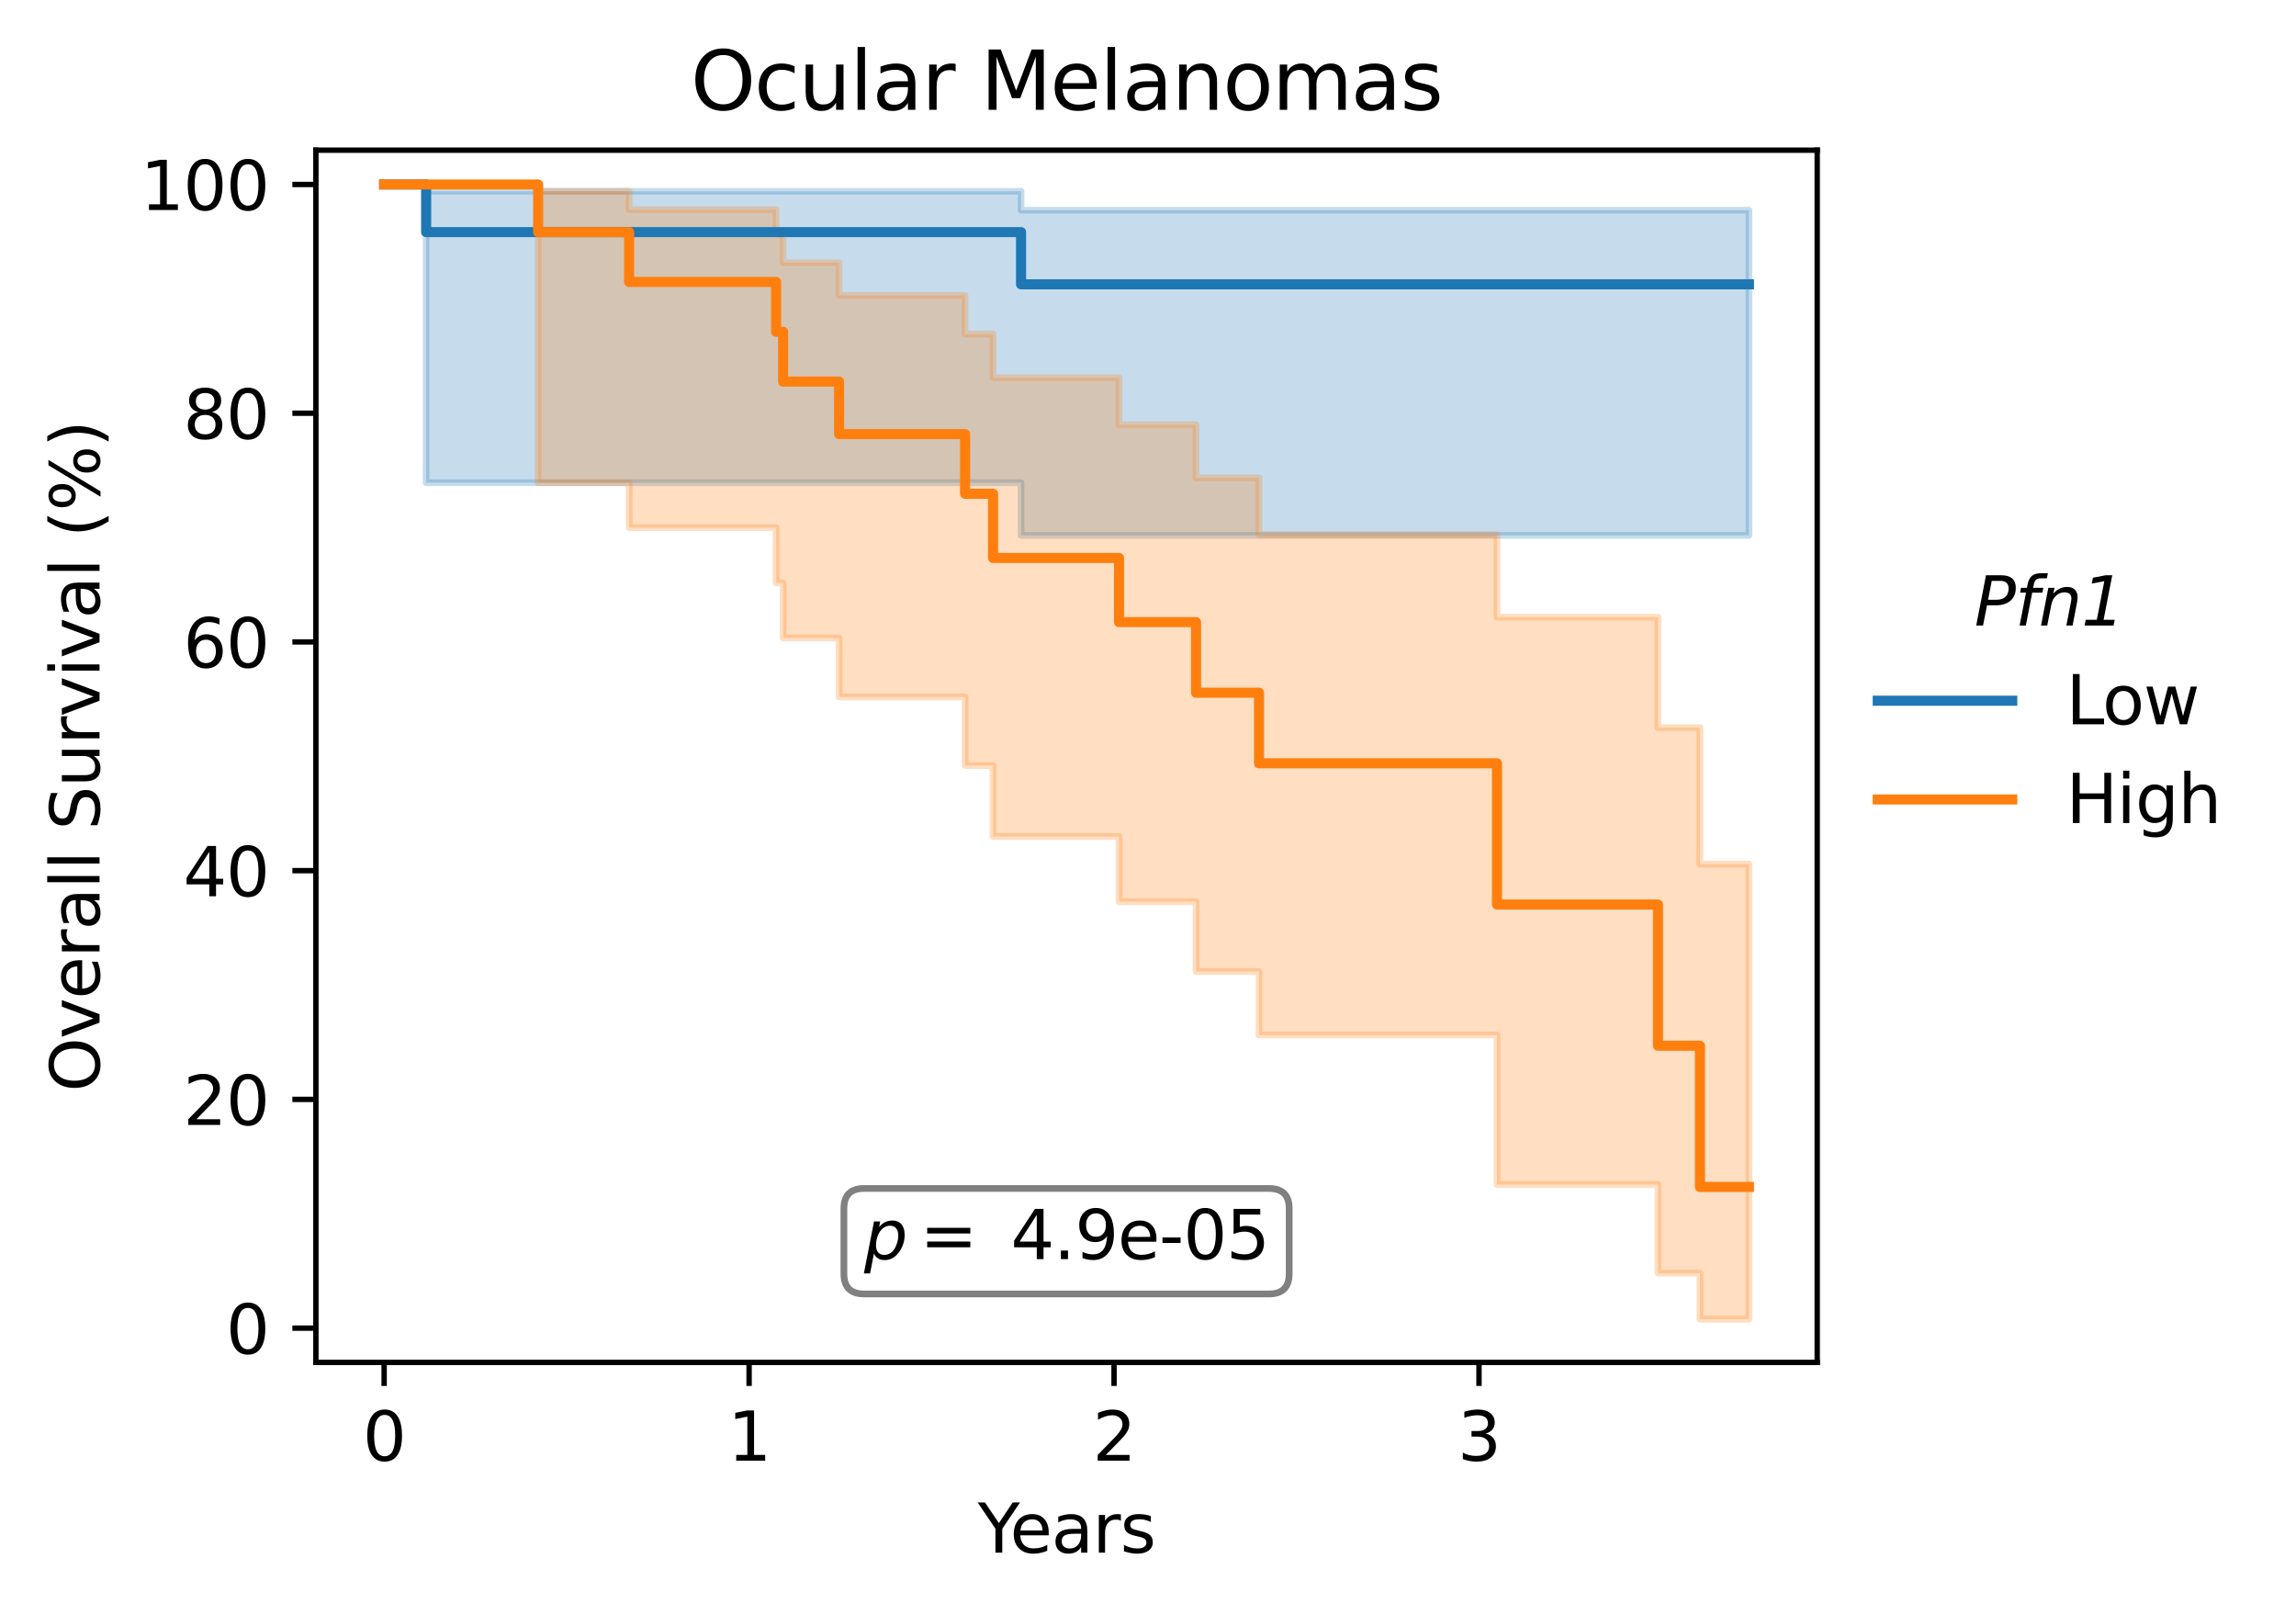 <?xml version="1.0" encoding="utf-8" standalone="no"?>
<!DOCTYPE svg PUBLIC "-//W3C//DTD SVG 1.1//EN"
  "http://www.w3.org/Graphics/SVG/1.1/DTD/svg11.dtd">
<svg xmlns:xlink="http://www.w3.org/1999/xlink" width="341.35pt" height="240.054pt" viewBox="0 0 341.35 240.054" xmlns="http://www.w3.org/2000/svg" version="1.1">
 <defs>
  <style type="text/css">*{stroke-linejoin: round; stroke-linecap: butt}</style>
 </defs>
 <g id="figure_1">
  <g id="patch_1">
   <path d="M 0 240.054 
L 341.35 240.054 
L 341.35 0 
L 0 0 
z
" style="fill: #ffffff"/>
  </g>
  <g id="axes_1">
   <g id="patch_2">
    <path d="M 46.966 202.498 
L 270.166 202.498 
L 270.166 22.318 
L 46.966 22.318 
z
" style="fill: #ffffff"/>
   </g>
   <g id="FillBetweenPolyCollection_1">
    <defs>
     <path id="mf4099b7512" d="M 57.111 -212.637 
L 57.111 -212.637 
L 58.152 -212.637 
L 58.152 -212.637 
L 59.192 -212.637 
L 59.192 -212.637 
L 60.233 -212.637 
L 60.233 -212.637 
L 61.273 -212.637 
L 61.273 -212.637 
L 62.314 -212.637 
L 62.314 -212.637 
L 63.354 -212.637 
L 63.354 -168.307 
L 64.395 -168.307 
L 64.395 -168.307 
L 65.436 -168.307 
L 65.436 -168.307 
L 66.476 -168.307 
L 66.476 -168.307 
L 67.517 -168.307 
L 67.517 -168.307 
L 68.557 -168.307 
L 68.557 -168.307 
L 69.598 -168.307 
L 69.598 -168.307 
L 70.638 -168.307 
L 70.638 -168.307 
L 71.679 -168.307 
L 71.679 -168.307 
L 72.719 -168.307 
L 72.719 -168.307 
L 73.76 -168.307 
L 73.76 -168.307 
L 74.801 -168.307 
L 74.801 -168.307 
L 75.841 -168.307 
L 75.841 -168.307 
L 76.882 -168.307 
L 76.882 -168.307 
L 77.922 -168.307 
L 77.922 -168.307 
L 78.963 -168.307 
L 78.963 -168.307 
L 80.003 -168.307 
L 80.003 -168.307 
L 81.044 -168.307 
L 81.044 -168.307 
L 82.085 -168.307 
L 82.085 -168.307 
L 83.125 -168.307 
L 83.125 -168.307 
L 84.166 -168.307 
L 84.166 -168.307 
L 85.206 -168.307 
L 85.206 -168.307 
L 86.247 -168.307 
L 86.247 -168.307 
L 87.287 -168.307 
L 87.287 -168.307 
L 88.328 -168.307 
L 88.328 -168.307 
L 89.368 -168.307 
L 89.368 -168.307 
L 90.409 -168.307 
L 90.409 -168.307 
L 91.45 -168.307 
L 91.45 -168.307 
L 92.49 -168.307 
L 92.49 -168.307 
L 93.531 -168.307 
L 93.531 -168.307 
L 94.571 -168.307 
L 94.571 -168.307 
L 95.612 -168.307 
L 95.612 -168.307 
L 96.652 -168.307 
L 96.652 -168.307 
L 97.693 -168.307 
L 97.693 -168.307 
L 98.733 -168.307 
L 98.733 -168.307 
L 99.774 -168.307 
L 99.774 -168.307 
L 100.815 -168.307 
L 100.815 -168.307 
L 101.855 -168.307 
L 101.855 -168.307 
L 102.896 -168.307 
L 102.896 -168.307 
L 103.936 -168.307 
L 103.936 -168.307 
L 104.977 -168.307 
L 104.977 -168.307 
L 106.017 -168.307 
L 106.017 -168.307 
L 107.058 -168.307 
L 107.058 -168.307 
L 108.098 -168.307 
L 108.098 -168.307 
L 109.139 -168.307 
L 109.139 -168.307 
L 110.18 -168.307 
L 110.18 -168.307 
L 111.22 -168.307 
L 111.22 -168.307 
L 112.261 -168.307 
L 112.261 -168.307 
L 113.301 -168.307 
L 113.301 -168.307 
L 114.342 -168.307 
L 114.342 -168.307 
L 115.382 -168.307 
L 115.382 -168.307 
L 116.423 -168.307 
L 116.423 -168.307 
L 117.464 -168.307 
L 117.464 -168.307 
L 118.504 -168.307 
L 118.504 -168.307 
L 119.545 -168.307 
L 119.545 -168.307 
L 120.585 -168.307 
L 120.585 -168.307 
L 121.626 -168.307 
L 121.626 -168.307 
L 122.666 -168.307 
L 122.666 -168.307 
L 123.707 -168.307 
L 123.707 -168.307 
L 124.747 -168.307 
L 124.747 -168.307 
L 125.788 -168.307 
L 125.788 -168.307 
L 126.829 -168.307 
L 126.829 -168.307 
L 127.869 -168.307 
L 127.869 -168.307 
L 128.91 -168.307 
L 128.91 -168.307 
L 129.95 -168.307 
L 129.95 -168.307 
L 130.991 -168.307 
L 130.991 -168.307 
L 132.031 -168.307 
L 132.031 -168.307 
L 133.072 -168.307 
L 133.072 -168.307 
L 134.112 -168.307 
L 134.112 -168.307 
L 135.153 -168.307 
L 135.153 -168.307 
L 136.194 -168.307 
L 136.194 -168.307 
L 137.234 -168.307 
L 137.234 -168.307 
L 138.275 -168.307 
L 138.275 -168.307 
L 139.315 -168.307 
L 139.315 -168.307 
L 140.356 -168.307 
L 140.356 -168.307 
L 141.396 -168.307 
L 141.396 -168.307 
L 142.437 -168.307 
L 142.437 -168.307 
L 143.478 -168.307 
L 143.478 -168.307 
L 144.518 -168.307 
L 144.518 -168.307 
L 145.559 -168.307 
L 145.559 -168.307 
L 146.599 -168.307 
L 146.599 -168.307 
L 147.64 -168.307 
L 147.64 -168.307 
L 148.68 -168.307 
L 148.68 -168.307 
L 149.721 -168.307 
L 149.721 -168.307 
L 150.761 -168.307 
L 150.761 -168.307 
L 151.802 -168.307 
L 151.802 -160.482 
L 152.843 -160.482 
L 152.843 -160.482 
L 153.883 -160.482 
L 153.883 -160.482 
L 154.924 -160.482 
L 154.924 -160.482 
L 155.964 -160.482 
L 155.964 -160.482 
L 157.005 -160.482 
L 157.005 -160.482 
L 158.045 -160.482 
L 158.045 -160.482 
L 159.086 -160.482 
L 159.086 -160.482 
L 160.126 -160.482 
L 160.126 -160.482 
L 161.167 -160.482 
L 161.167 -160.482 
L 162.208 -160.482 
L 162.208 -160.482 
L 163.248 -160.482 
L 163.248 -160.482 
L 164.289 -160.482 
L 164.289 -160.482 
L 165.329 -160.482 
L 165.329 -160.482 
L 166.37 -160.482 
L 166.37 -160.482 
L 167.41 -160.482 
L 167.41 -160.482 
L 168.451 -160.482 
L 168.451 -160.482 
L 169.491 -160.482 
L 169.491 -160.482 
L 170.532 -160.482 
L 170.532 -160.482 
L 171.573 -160.482 
L 171.573 -160.482 
L 172.613 -160.482 
L 172.613 -160.482 
L 173.654 -160.482 
L 173.654 -160.482 
L 174.694 -160.482 
L 174.694 -160.482 
L 175.735 -160.482 
L 175.735 -160.482 
L 176.775 -160.482 
L 176.775 -160.482 
L 177.816 -160.482 
L 177.816 -160.482 
L 178.857 -160.482 
L 178.857 -160.482 
L 179.897 -160.482 
L 179.897 -160.482 
L 180.938 -160.482 
L 180.938 -160.482 
L 181.978 -160.482 
L 181.978 -160.482 
L 183.019 -160.482 
L 183.019 -160.482 
L 184.059 -160.482 
L 184.059 -160.482 
L 185.1 -160.482 
L 185.1 -160.482 
L 186.14 -160.482 
L 186.14 -160.482 
L 187.181 -160.482 
L 187.181 -160.482 
L 188.222 -160.482 
L 188.222 -160.482 
L 189.262 -160.482 
L 189.262 -160.482 
L 190.303 -160.482 
L 190.303 -160.482 
L 191.343 -160.482 
L 191.343 -160.482 
L 192.384 -160.482 
L 192.384 -160.482 
L 193.424 -160.482 
L 193.424 -160.482 
L 194.465 -160.482 
L 194.465 -160.482 
L 195.505 -160.482 
L 195.505 -160.482 
L 196.546 -160.482 
L 196.546 -160.482 
L 197.587 -160.482 
L 197.587 -160.482 
L 198.627 -160.482 
L 198.627 -160.482 
L 199.668 -160.482 
L 199.668 -160.482 
L 200.708 -160.482 
L 200.708 -160.482 
L 201.749 -160.482 
L 201.749 -160.482 
L 202.789 -160.482 
L 202.789 -160.482 
L 203.83 -160.482 
L 203.83 -160.482 
L 204.871 -160.482 
L 204.871 -160.482 
L 205.911 -160.482 
L 205.911 -160.482 
L 206.952 -160.482 
L 206.952 -160.482 
L 207.992 -160.482 
L 207.992 -160.482 
L 209.033 -160.482 
L 209.033 -160.482 
L 210.073 -160.482 
L 210.073 -160.482 
L 211.114 -160.482 
L 211.114 -160.482 
L 212.154 -160.482 
L 212.154 -160.482 
L 213.195 -160.482 
L 213.195 -160.482 
L 214.236 -160.482 
L 214.236 -160.482 
L 215.276 -160.482 
L 215.276 -160.482 
L 216.317 -160.482 
L 216.317 -160.482 
L 217.357 -160.482 
L 217.357 -160.482 
L 218.398 -160.482 
L 218.398 -160.482 
L 219.438 -160.482 
L 219.438 -160.482 
L 220.479 -160.482 
L 220.479 -160.482 
L 221.519 -160.482 
L 221.519 -160.482 
L 222.56 -160.482 
L 222.56 -160.482 
L 223.601 -160.482 
L 223.601 -160.482 
L 224.641 -160.482 
L 224.641 -160.482 
L 225.682 -160.482 
L 225.682 -160.482 
L 226.722 -160.482 
L 226.722 -160.482 
L 227.763 -160.482 
L 227.763 -160.482 
L 228.803 -160.482 
L 228.803 -160.482 
L 229.844 -160.482 
L 229.844 -160.482 
L 230.885 -160.482 
L 230.885 -160.482 
L 231.925 -160.482 
L 231.925 -160.482 
L 232.966 -160.482 
L 232.966 -160.482 
L 234.006 -160.482 
L 234.006 -160.482 
L 235.047 -160.482 
L 235.047 -160.482 
L 236.087 -160.482 
L 236.087 -160.482 
L 237.128 -160.482 
L 237.128 -160.482 
L 238.168 -160.482 
L 238.168 -160.482 
L 239.209 -160.482 
L 239.209 -160.482 
L 240.25 -160.482 
L 240.25 -160.482 
L 241.29 -160.482 
L 241.29 -160.482 
L 242.331 -160.482 
L 242.331 -160.482 
L 243.371 -160.482 
L 243.371 -160.482 
L 244.412 -160.482 
L 244.412 -160.482 
L 245.452 -160.482 
L 245.452 -160.482 
L 246.493 -160.482 
L 246.493 -160.482 
L 247.533 -160.482 
L 247.533 -160.482 
L 248.574 -160.482 
L 248.574 -160.482 
L 249.615 -160.482 
L 249.615 -160.482 
L 250.655 -160.482 
L 250.655 -160.482 
L 251.696 -160.482 
L 251.696 -160.482 
L 252.736 -160.482 
L 252.736 -160.482 
L 253.777 -160.482 
L 253.777 -160.482 
L 254.817 -160.482 
L 254.817 -160.482 
L 255.858 -160.482 
L 255.858 -160.482 
L 256.898 -160.482 
L 256.898 -160.482 
L 257.939 -160.482 
L 257.939 -160.482 
L 258.98 -160.482 
L 258.98 -160.482 
L 260.02 -160.482 
L 260.02 -160.482 
L 260.02 -208.81 
L 260.02 -208.81 
L 260.02 -208.81 
L 258.98 -208.81 
L 258.98 -208.81 
L 257.939 -208.81 
L 257.939 -208.81 
L 256.898 -208.81 
L 256.898 -208.81 
L 255.858 -208.81 
L 255.858 -208.81 
L 254.817 -208.81 
L 254.817 -208.81 
L 253.777 -208.81 
L 253.777 -208.81 
L 252.736 -208.81 
L 252.736 -208.81 
L 251.696 -208.81 
L 251.696 -208.81 
L 250.655 -208.81 
L 250.655 -208.81 
L 249.615 -208.81 
L 249.615 -208.81 
L 248.574 -208.81 
L 248.574 -208.81 
L 247.533 -208.81 
L 247.533 -208.81 
L 246.493 -208.81 
L 246.493 -208.81 
L 245.452 -208.81 
L 245.452 -208.81 
L 244.412 -208.81 
L 244.412 -208.81 
L 243.371 -208.81 
L 243.371 -208.81 
L 242.331 -208.81 
L 242.331 -208.81 
L 241.29 -208.81 
L 241.29 -208.81 
L 240.25 -208.81 
L 240.25 -208.81 
L 239.209 -208.81 
L 239.209 -208.81 
L 238.168 -208.81 
L 238.168 -208.81 
L 237.128 -208.81 
L 237.128 -208.81 
L 236.087 -208.81 
L 236.087 -208.81 
L 235.047 -208.81 
L 235.047 -208.81 
L 234.006 -208.81 
L 234.006 -208.81 
L 232.966 -208.81 
L 232.966 -208.81 
L 231.925 -208.81 
L 231.925 -208.81 
L 230.885 -208.81 
L 230.885 -208.81 
L 229.844 -208.81 
L 229.844 -208.81 
L 228.803 -208.81 
L 228.803 -208.81 
L 227.763 -208.81 
L 227.763 -208.81 
L 226.722 -208.81 
L 226.722 -208.81 
L 225.682 -208.81 
L 225.682 -208.81 
L 224.641 -208.81 
L 224.641 -208.81 
L 223.601 -208.81 
L 223.601 -208.81 
L 222.56 -208.81 
L 222.56 -208.81 
L 221.519 -208.81 
L 221.519 -208.81 
L 220.479 -208.81 
L 220.479 -208.81 
L 219.438 -208.81 
L 219.438 -208.81 
L 218.398 -208.81 
L 218.398 -208.81 
L 217.357 -208.81 
L 217.357 -208.81 
L 216.317 -208.81 
L 216.317 -208.81 
L 215.276 -208.81 
L 215.276 -208.81 
L 214.236 -208.81 
L 214.236 -208.81 
L 213.195 -208.81 
L 213.195 -208.81 
L 212.154 -208.81 
L 212.154 -208.81 
L 211.114 -208.81 
L 211.114 -208.81 
L 210.073 -208.81 
L 210.073 -208.81 
L 209.033 -208.81 
L 209.033 -208.81 
L 207.992 -208.81 
L 207.992 -208.81 
L 206.952 -208.81 
L 206.952 -208.81 
L 205.911 -208.81 
L 205.911 -208.81 
L 204.871 -208.81 
L 204.871 -208.81 
L 203.83 -208.81 
L 203.83 -208.81 
L 202.789 -208.81 
L 202.789 -208.81 
L 201.749 -208.81 
L 201.749 -208.81 
L 200.708 -208.81 
L 200.708 -208.81 
L 199.668 -208.81 
L 199.668 -208.81 
L 198.627 -208.81 
L 198.627 -208.81 
L 197.587 -208.81 
L 197.587 -208.81 
L 196.546 -208.81 
L 196.546 -208.81 
L 195.505 -208.81 
L 195.505 -208.81 
L 194.465 -208.81 
L 194.465 -208.81 
L 193.424 -208.81 
L 193.424 -208.81 
L 192.384 -208.81 
L 192.384 -208.81 
L 191.343 -208.81 
L 191.343 -208.81 
L 190.303 -208.81 
L 190.303 -208.81 
L 189.262 -208.81 
L 189.262 -208.81 
L 188.222 -208.81 
L 188.222 -208.81 
L 187.181 -208.81 
L 187.181 -208.81 
L 186.14 -208.81 
L 186.14 -208.81 
L 185.1 -208.81 
L 185.1 -208.81 
L 184.059 -208.81 
L 184.059 -208.81 
L 183.019 -208.81 
L 183.019 -208.81 
L 181.978 -208.81 
L 181.978 -208.81 
L 180.938 -208.81 
L 180.938 -208.81 
L 179.897 -208.81 
L 179.897 -208.81 
L 178.857 -208.81 
L 178.857 -208.81 
L 177.816 -208.81 
L 177.816 -208.81 
L 176.775 -208.81 
L 176.775 -208.81 
L 175.735 -208.81 
L 175.735 -208.81 
L 174.694 -208.81 
L 174.694 -208.81 
L 173.654 -208.81 
L 173.654 -208.81 
L 172.613 -208.81 
L 172.613 -208.81 
L 171.573 -208.81 
L 171.573 -208.81 
L 170.532 -208.81 
L 170.532 -208.81 
L 169.491 -208.81 
L 169.491 -208.81 
L 168.451 -208.81 
L 168.451 -208.81 
L 167.41 -208.81 
L 167.41 -208.81 
L 166.37 -208.81 
L 166.37 -208.81 
L 165.329 -208.81 
L 165.329 -208.81 
L 164.289 -208.81 
L 164.289 -208.81 
L 163.248 -208.81 
L 163.248 -208.81 
L 162.208 -208.81 
L 162.208 -208.81 
L 161.167 -208.81 
L 161.167 -208.81 
L 160.126 -208.81 
L 160.126 -208.81 
L 159.086 -208.81 
L 159.086 -208.81 
L 158.045 -208.81 
L 158.045 -208.81 
L 157.005 -208.81 
L 157.005 -208.81 
L 155.964 -208.81 
L 155.964 -208.81 
L 154.924 -208.81 
L 154.924 -208.81 
L 153.883 -208.81 
L 153.883 -208.81 
L 152.843 -208.81 
L 152.843 -208.81 
L 151.802 -208.81 
L 151.802 -211.621 
L 150.761 -211.621 
L 150.761 -211.621 
L 149.721 -211.621 
L 149.721 -211.621 
L 148.68 -211.621 
L 148.68 -211.621 
L 147.64 -211.621 
L 147.64 -211.621 
L 146.599 -211.621 
L 146.599 -211.621 
L 145.559 -211.621 
L 145.559 -211.621 
L 144.518 -211.621 
L 144.518 -211.621 
L 143.478 -211.621 
L 143.478 -211.621 
L 142.437 -211.621 
L 142.437 -211.621 
L 141.396 -211.621 
L 141.396 -211.621 
L 140.356 -211.621 
L 140.356 -211.621 
L 139.315 -211.621 
L 139.315 -211.621 
L 138.275 -211.621 
L 138.275 -211.621 
L 137.234 -211.621 
L 137.234 -211.621 
L 136.194 -211.621 
L 136.194 -211.621 
L 135.153 -211.621 
L 135.153 -211.621 
L 134.112 -211.621 
L 134.112 -211.621 
L 133.072 -211.621 
L 133.072 -211.621 
L 132.031 -211.621 
L 132.031 -211.621 
L 130.991 -211.621 
L 130.991 -211.621 
L 129.95 -211.621 
L 129.95 -211.621 
L 128.91 -211.621 
L 128.91 -211.621 
L 127.869 -211.621 
L 127.869 -211.621 
L 126.829 -211.621 
L 126.829 -211.621 
L 125.788 -211.621 
L 125.788 -211.621 
L 124.747 -211.621 
L 124.747 -211.621 
L 123.707 -211.621 
L 123.707 -211.621 
L 122.666 -211.621 
L 122.666 -211.621 
L 121.626 -211.621 
L 121.626 -211.621 
L 120.585 -211.621 
L 120.585 -211.621 
L 119.545 -211.621 
L 119.545 -211.621 
L 118.504 -211.621 
L 118.504 -211.621 
L 117.464 -211.621 
L 117.464 -211.621 
L 116.423 -211.621 
L 116.423 -211.621 
L 115.382 -211.621 
L 115.382 -211.621 
L 114.342 -211.621 
L 114.342 -211.621 
L 113.301 -211.621 
L 113.301 -211.621 
L 112.261 -211.621 
L 112.261 -211.621 
L 111.22 -211.621 
L 111.22 -211.621 
L 110.18 -211.621 
L 110.18 -211.621 
L 109.139 -211.621 
L 109.139 -211.621 
L 108.098 -211.621 
L 108.098 -211.621 
L 107.058 -211.621 
L 107.058 -211.621 
L 106.017 -211.621 
L 106.017 -211.621 
L 104.977 -211.621 
L 104.977 -211.621 
L 103.936 -211.621 
L 103.936 -211.621 
L 102.896 -211.621 
L 102.896 -211.621 
L 101.855 -211.621 
L 101.855 -211.621 
L 100.815 -211.621 
L 100.815 -211.621 
L 99.774 -211.621 
L 99.774 -211.621 
L 98.733 -211.621 
L 98.733 -211.621 
L 97.693 -211.621 
L 97.693 -211.621 
L 96.652 -211.621 
L 96.652 -211.621 
L 95.612 -211.621 
L 95.612 -211.621 
L 94.571 -211.621 
L 94.571 -211.621 
L 93.531 -211.621 
L 93.531 -211.621 
L 92.49 -211.621 
L 92.49 -211.621 
L 91.45 -211.621 
L 91.45 -211.621 
L 90.409 -211.621 
L 90.409 -211.621 
L 89.368 -211.621 
L 89.368 -211.621 
L 88.328 -211.621 
L 88.328 -211.621 
L 87.287 -211.621 
L 87.287 -211.621 
L 86.247 -211.621 
L 86.247 -211.621 
L 85.206 -211.621 
L 85.206 -211.621 
L 84.166 -211.621 
L 84.166 -211.621 
L 83.125 -211.621 
L 83.125 -211.621 
L 82.085 -211.621 
L 82.085 -211.621 
L 81.044 -211.621 
L 81.044 -211.621 
L 80.003 -211.621 
L 80.003 -211.621 
L 78.963 -211.621 
L 78.963 -211.621 
L 77.922 -211.621 
L 77.922 -211.621 
L 76.882 -211.621 
L 76.882 -211.621 
L 75.841 -211.621 
L 75.841 -211.621 
L 74.801 -211.621 
L 74.801 -211.621 
L 73.76 -211.621 
L 73.76 -211.621 
L 72.719 -211.621 
L 72.719 -211.621 
L 71.679 -211.621 
L 71.679 -211.621 
L 70.638 -211.621 
L 70.638 -211.621 
L 69.598 -211.621 
L 69.598 -211.621 
L 68.557 -211.621 
L 68.557 -211.621 
L 67.517 -211.621 
L 67.517 -211.621 
L 66.476 -211.621 
L 66.476 -211.621 
L 65.436 -211.621 
L 65.436 -211.621 
L 64.395 -211.621 
L 64.395 -211.621 
L 63.354 -211.621 
L 63.354 -212.637 
L 62.314 -212.637 
L 62.314 -212.637 
L 61.273 -212.637 
L 61.273 -212.637 
L 60.233 -212.637 
L 60.233 -212.637 
L 59.192 -212.637 
L 59.192 -212.637 
L 58.152 -212.637 
L 58.152 -212.637 
L 57.111 -212.637 
z
" style="stroke: #1f77b4; stroke-opacity: 0.25"/>
    </defs>
    <g clip-path="url(#p5f4f42e0b3)">
     <use xlink:href="#mf4099b7512" x="0" y="240.054" style="fill: #1f77b4; fill-opacity: 0.25; stroke: #1f77b4; stroke-opacity: 0.25"/>
    </g>
   </g>
   <g id="FillBetweenPolyCollection_2">
    <defs>
     <path id="m3d84c66bfb" d="M 57.111 -212.637 
L 57.111 -212.637 
L 58.152 -212.637 
L 58.152 -212.637 
L 59.192 -212.637 
L 59.192 -212.637 
L 60.233 -212.637 
L 60.233 -212.637 
L 61.273 -212.637 
L 61.273 -212.637 
L 62.314 -212.637 
L 62.314 -212.637 
L 63.354 -212.637 
L 63.354 -212.637 
L 64.395 -212.637 
L 64.395 -212.637 
L 65.436 -212.637 
L 65.436 -212.637 
L 66.476 -212.637 
L 66.476 -212.637 
L 67.517 -212.637 
L 67.517 -212.637 
L 68.557 -212.637 
L 68.557 -212.637 
L 69.598 -212.637 
L 69.598 -212.637 
L 70.638 -212.637 
L 70.638 -212.637 
L 71.679 -212.637 
L 71.679 -212.637 
L 72.719 -212.637 
L 72.719 -212.637 
L 73.76 -212.637 
L 73.76 -212.637 
L 74.801 -212.637 
L 74.801 -212.637 
L 75.841 -212.637 
L 75.841 -212.637 
L 76.882 -212.637 
L 76.882 -212.637 
L 77.922 -212.637 
L 77.922 -212.637 
L 78.963 -212.637 
L 78.963 -212.637 
L 80.003 -212.637 
L 80.003 -168.307 
L 81.044 -168.307 
L 81.044 -168.307 
L 82.085 -168.307 
L 82.085 -168.307 
L 83.125 -168.307 
L 83.125 -168.307 
L 84.166 -168.307 
L 84.166 -168.307 
L 85.206 -168.307 
L 85.206 -168.307 
L 86.247 -168.307 
L 86.247 -168.307 
L 87.287 -168.307 
L 87.287 -168.307 
L 88.328 -168.307 
L 88.328 -168.307 
L 89.368 -168.307 
L 89.368 -168.307 
L 90.409 -168.307 
L 90.409 -168.307 
L 91.45 -168.307 
L 91.45 -168.307 
L 92.49 -168.307 
L 92.49 -168.307 
L 93.531 -168.307 
L 93.531 -161.638 
L 94.571 -161.638 
L 94.571 -161.638 
L 95.612 -161.638 
L 95.612 -161.638 
L 96.652 -161.638 
L 96.652 -161.638 
L 97.693 -161.638 
L 97.693 -161.638 
L 98.733 -161.638 
L 98.733 -161.638 
L 99.774 -161.638 
L 99.774 -161.638 
L 100.815 -161.638 
L 100.815 -161.638 
L 101.855 -161.638 
L 101.855 -161.638 
L 102.896 -161.638 
L 102.896 -161.638 
L 103.936 -161.638 
L 103.936 -161.638 
L 104.977 -161.638 
L 104.977 -161.638 
L 106.017 -161.638 
L 106.017 -161.638 
L 107.058 -161.638 
L 107.058 -161.638 
L 108.098 -161.638 
L 108.098 -161.638 
L 109.139 -161.638 
L 109.139 -161.638 
L 110.18 -161.638 
L 110.18 -161.638 
L 111.22 -161.638 
L 111.22 -161.638 
L 112.261 -161.638 
L 112.261 -161.638 
L 113.301 -161.638 
L 113.301 -161.638 
L 114.342 -161.638 
L 114.342 -161.638 
L 115.382 -161.638 
L 115.382 -153.421 
L 116.423 -153.421 
L 116.423 -145.22 
L 117.464 -145.22 
L 117.464 -145.22 
L 118.504 -145.22 
L 118.504 -145.22 
L 119.545 -145.22 
L 119.545 -145.22 
L 120.585 -145.22 
L 120.585 -145.22 
L 121.626 -145.22 
L 121.626 -145.22 
L 122.666 -145.22 
L 122.666 -145.22 
L 123.707 -145.22 
L 123.707 -145.22 
L 124.747 -145.22 
L 124.747 -136.468 
L 125.788 -136.468 
L 125.788 -136.468 
L 126.829 -136.468 
L 126.829 -136.468 
L 127.869 -136.468 
L 127.869 -136.468 
L 128.91 -136.468 
L 128.91 -136.468 
L 129.95 -136.468 
L 129.95 -136.468 
L 130.991 -136.468 
L 130.991 -136.468 
L 132.031 -136.468 
L 132.031 -136.468 
L 133.072 -136.468 
L 133.072 -136.468 
L 134.112 -136.468 
L 134.112 -136.468 
L 135.153 -136.468 
L 135.153 -136.468 
L 136.194 -136.468 
L 136.194 -136.468 
L 137.234 -136.468 
L 137.234 -136.468 
L 138.275 -136.468 
L 138.275 -136.468 
L 139.315 -136.468 
L 139.315 -136.468 
L 140.356 -136.468 
L 140.356 -136.468 
L 141.396 -136.468 
L 141.396 -136.468 
L 142.437 -136.468 
L 142.437 -136.468 
L 143.478 -136.468 
L 143.478 -126.273 
L 144.518 -126.273 
L 144.518 -126.273 
L 145.559 -126.273 
L 145.559 -126.273 
L 146.599 -126.273 
L 146.599 -126.273 
L 147.64 -126.273 
L 147.64 -115.718 
L 148.68 -115.718 
L 148.68 -115.718 
L 149.721 -115.718 
L 149.721 -115.718 
L 150.761 -115.718 
L 150.761 -115.718 
L 151.802 -115.718 
L 151.802 -115.718 
L 152.843 -115.718 
L 152.843 -115.718 
L 153.883 -115.718 
L 153.883 -115.718 
L 154.924 -115.718 
L 154.924 -115.718 
L 155.964 -115.718 
L 155.964 -115.718 
L 157.005 -115.718 
L 157.005 -115.718 
L 158.045 -115.718 
L 158.045 -115.718 
L 159.086 -115.718 
L 159.086 -115.718 
L 160.126 -115.718 
L 160.126 -115.718 
L 161.167 -115.718 
L 161.167 -115.718 
L 162.208 -115.718 
L 162.208 -115.718 
L 163.248 -115.718 
L 163.248 -115.718 
L 164.289 -115.718 
L 164.289 -115.718 
L 165.329 -115.718 
L 165.329 -115.718 
L 166.37 -115.718 
L 166.37 -106.038 
L 167.41 -106.038 
L 167.41 -106.038 
L 168.451 -106.038 
L 168.451 -106.038 
L 169.491 -106.038 
L 169.491 -106.038 
L 170.532 -106.038 
L 170.532 -106.038 
L 171.573 -106.038 
L 171.573 -106.038 
L 172.613 -106.038 
L 172.613 -106.038 
L 173.654 -106.038 
L 173.654 -106.038 
L 174.694 -106.038 
L 174.694 -106.038 
L 175.735 -106.038 
L 175.735 -106.038 
L 176.775 -106.038 
L 176.775 -106.038 
L 177.816 -106.038 
L 177.816 -95.667 
L 178.857 -95.667 
L 178.857 -95.667 
L 179.897 -95.667 
L 179.897 -95.667 
L 180.938 -95.667 
L 180.938 -95.667 
L 181.978 -95.667 
L 181.978 -95.667 
L 183.019 -95.667 
L 183.019 -95.667 
L 184.059 -95.667 
L 184.059 -95.667 
L 185.1 -95.667 
L 185.1 -95.667 
L 186.14 -95.667 
L 186.14 -95.667 
L 187.181 -95.667 
L 187.181 -86.217 
L 188.222 -86.217 
L 188.222 -86.217 
L 189.262 -86.217 
L 189.262 -86.217 
L 190.303 -86.217 
L 190.303 -86.217 
L 191.343 -86.217 
L 191.343 -86.217 
L 192.384 -86.217 
L 192.384 -86.217 
L 193.424 -86.217 
L 193.424 -86.217 
L 194.465 -86.217 
L 194.465 -86.217 
L 195.505 -86.217 
L 195.505 -86.217 
L 196.546 -86.217 
L 196.546 -86.217 
L 197.587 -86.217 
L 197.587 -86.217 
L 198.627 -86.217 
L 198.627 -86.217 
L 199.668 -86.217 
L 199.668 -86.217 
L 200.708 -86.217 
L 200.708 -86.217 
L 201.749 -86.217 
L 201.749 -86.217 
L 202.789 -86.217 
L 202.789 -86.217 
L 203.83 -86.217 
L 203.83 -86.217 
L 204.871 -86.217 
L 204.871 -86.217 
L 205.911 -86.217 
L 205.911 -86.217 
L 206.952 -86.217 
L 206.952 -86.217 
L 207.992 -86.217 
L 207.992 -86.217 
L 209.033 -86.217 
L 209.033 -86.217 
L 210.073 -86.217 
L 210.073 -86.217 
L 211.114 -86.217 
L 211.114 -86.217 
L 212.154 -86.217 
L 212.154 -86.217 
L 213.195 -86.217 
L 213.195 -86.217 
L 214.236 -86.217 
L 214.236 -86.217 
L 215.276 -86.217 
L 215.276 -86.217 
L 216.317 -86.217 
L 216.317 -86.217 
L 217.357 -86.217 
L 217.357 -86.217 
L 218.398 -86.217 
L 218.398 -86.217 
L 219.438 -86.217 
L 219.438 -86.217 
L 220.479 -86.217 
L 220.479 -86.217 
L 221.519 -86.217 
L 221.519 -86.217 
L 222.56 -86.217 
L 222.56 -64.005 
L 223.601 -64.005 
L 223.601 -64.005 
L 224.641 -64.005 
L 224.641 -64.005 
L 225.682 -64.005 
L 225.682 -64.005 
L 226.722 -64.005 
L 226.722 -64.005 
L 227.763 -64.005 
L 227.763 -64.005 
L 228.803 -64.005 
L 228.803 -64.005 
L 229.844 -64.005 
L 229.844 -64.005 
L 230.885 -64.005 
L 230.885 -64.005 
L 231.925 -64.005 
L 231.925 -64.005 
L 232.966 -64.005 
L 232.966 -64.005 
L 234.006 -64.005 
L 234.006 -64.005 
L 235.047 -64.005 
L 235.047 -64.005 
L 236.087 -64.005 
L 236.087 -64.005 
L 237.128 -64.005 
L 237.128 -64.005 
L 238.168 -64.005 
L 238.168 -64.005 
L 239.209 -64.005 
L 239.209 -64.005 
L 240.25 -64.005 
L 240.25 -64.005 
L 241.29 -64.005 
L 241.29 -64.005 
L 242.331 -64.005 
L 242.331 -64.005 
L 243.371 -64.005 
L 243.371 -64.005 
L 244.412 -64.005 
L 244.412 -64.005 
L 245.452 -64.005 
L 245.452 -64.005 
L 246.493 -64.005 
L 246.493 -50.816 
L 247.533 -50.816 
L 247.533 -50.816 
L 248.574 -50.816 
L 248.574 -50.816 
L 249.615 -50.816 
L 249.615 -50.816 
L 250.655 -50.816 
L 250.655 -50.816 
L 251.696 -50.816 
L 251.696 -50.816 
L 252.736 -50.816 
L 252.736 -43.985 
L 253.777 -43.985 
L 253.777 -43.985 
L 254.817 -43.985 
L 254.817 -43.985 
L 255.858 -43.985 
L 255.858 -43.985 
L 256.898 -43.985 
L 256.898 -43.985 
L 257.939 -43.985 
L 257.939 -43.985 
L 258.98 -43.985 
L 258.98 -43.985 
L 260.02 -43.985 
L 260.02 -43.985 
L 260.02 -111.628 
L 260.02 -111.628 
L 260.02 -111.628 
L 258.98 -111.628 
L 258.98 -111.628 
L 257.939 -111.628 
L 257.939 -111.628 
L 256.898 -111.628 
L 256.898 -111.628 
L 255.858 -111.628 
L 255.858 -111.628 
L 254.817 -111.628 
L 254.817 -111.628 
L 253.777 -111.628 
L 253.777 -111.628 
L 252.736 -111.628 
L 252.736 -131.905 
L 251.696 -131.905 
L 251.696 -131.905 
L 250.655 -131.905 
L 250.655 -131.905 
L 249.615 -131.905 
L 249.615 -131.905 
L 248.574 -131.905 
L 248.574 -131.905 
L 247.533 -131.905 
L 247.533 -131.905 
L 246.493 -131.905 
L 246.493 -148.315 
L 245.452 -148.315 
L 245.452 -148.315 
L 244.412 -148.315 
L 244.412 -148.315 
L 243.371 -148.315 
L 243.371 -148.315 
L 242.331 -148.315 
L 242.331 -148.315 
L 241.29 -148.315 
L 241.29 -148.315 
L 240.25 -148.315 
L 240.25 -148.315 
L 239.209 -148.315 
L 239.209 -148.315 
L 238.168 -148.315 
L 238.168 -148.315 
L 237.128 -148.315 
L 237.128 -148.315 
L 236.087 -148.315 
L 236.087 -148.315 
L 235.047 -148.315 
L 235.047 -148.315 
L 234.006 -148.315 
L 234.006 -148.315 
L 232.966 -148.315 
L 232.966 -148.315 
L 231.925 -148.315 
L 231.925 -148.315 
L 230.885 -148.315 
L 230.885 -148.315 
L 229.844 -148.315 
L 229.844 -148.315 
L 228.803 -148.315 
L 228.803 -148.315 
L 227.763 -148.315 
L 227.763 -148.315 
L 226.722 -148.315 
L 226.722 -148.315 
L 225.682 -148.315 
L 225.682 -148.315 
L 224.641 -148.315 
L 224.641 -148.315 
L 223.601 -148.315 
L 223.601 -148.315 
L 222.56 -148.315 
L 222.56 -160.588 
L 221.519 -160.588 
L 221.519 -160.588 
L 220.479 -160.588 
L 220.479 -160.588 
L 219.438 -160.588 
L 219.438 -160.588 
L 218.398 -160.588 
L 218.398 -160.588 
L 217.357 -160.588 
L 217.357 -160.588 
L 216.317 -160.588 
L 216.317 -160.588 
L 215.276 -160.588 
L 215.276 -160.588 
L 214.236 -160.588 
L 214.236 -160.588 
L 213.195 -160.588 
L 213.195 -160.588 
L 212.154 -160.588 
L 212.154 -160.588 
L 211.114 -160.588 
L 211.114 -160.588 
L 210.073 -160.588 
L 210.073 -160.588 
L 209.033 -160.588 
L 209.033 -160.588 
L 207.992 -160.588 
L 207.992 -160.588 
L 206.952 -160.588 
L 206.952 -160.588 
L 205.911 -160.588 
L 205.911 -160.588 
L 204.871 -160.588 
L 204.871 -160.588 
L 203.83 -160.588 
L 203.83 -160.588 
L 202.789 -160.588 
L 202.789 -160.588 
L 201.749 -160.588 
L 201.749 -160.588 
L 200.708 -160.588 
L 200.708 -160.588 
L 199.668 -160.588 
L 199.668 -160.588 
L 198.627 -160.588 
L 198.627 -160.588 
L 197.587 -160.588 
L 197.587 -160.588 
L 196.546 -160.588 
L 196.546 -160.588 
L 195.505 -160.588 
L 195.505 -160.588 
L 194.465 -160.588 
L 194.465 -160.588 
L 193.424 -160.588 
L 193.424 -160.588 
L 192.384 -160.588 
L 192.384 -160.588 
L 191.343 -160.588 
L 191.343 -160.588 
L 190.303 -160.588 
L 190.303 -160.588 
L 189.262 -160.588 
L 189.262 -160.588 
L 188.222 -160.588 
L 188.222 -160.588 
L 187.181 -160.588 
L 187.181 -169.028 
L 186.14 -169.028 
L 186.14 -169.028 
L 185.1 -169.028 
L 185.1 -169.028 
L 184.059 -169.028 
L 184.059 -169.028 
L 183.019 -169.028 
L 183.019 -169.028 
L 181.978 -169.028 
L 181.978 -169.028 
L 180.938 -169.028 
L 180.938 -169.028 
L 179.897 -169.028 
L 179.897 -169.028 
L 178.857 -169.028 
L 178.857 -169.028 
L 177.816 -169.028 
L 177.816 -176.922 
L 176.775 -176.922 
L 176.775 -176.922 
L 175.735 -176.922 
L 175.735 -176.922 
L 174.694 -176.922 
L 174.694 -176.922 
L 173.654 -176.922 
L 173.654 -176.922 
L 172.613 -176.922 
L 172.613 -176.922 
L 171.573 -176.922 
L 171.573 -176.922 
L 170.532 -176.922 
L 170.532 -176.922 
L 169.491 -176.922 
L 169.491 -176.922 
L 168.451 -176.922 
L 168.451 -176.922 
L 167.41 -176.922 
L 167.41 -176.922 
L 166.37 -176.922 
L 166.37 -183.911 
L 165.329 -183.911 
L 165.329 -183.911 
L 164.289 -183.911 
L 164.289 -183.911 
L 163.248 -183.911 
L 163.248 -183.911 
L 162.208 -183.911 
L 162.208 -183.911 
L 161.167 -183.911 
L 161.167 -183.911 
L 160.126 -183.911 
L 160.126 -183.911 
L 159.086 -183.911 
L 159.086 -183.911 
L 158.045 -183.911 
L 158.045 -183.911 
L 157.005 -183.911 
L 157.005 -183.911 
L 155.964 -183.911 
L 155.964 -183.911 
L 154.924 -183.911 
L 154.924 -183.911 
L 153.883 -183.911 
L 153.883 -183.911 
L 152.843 -183.911 
L 152.843 -183.911 
L 151.802 -183.911 
L 151.802 -183.911 
L 150.761 -183.911 
L 150.761 -183.911 
L 149.721 -183.911 
L 149.721 -183.911 
L 148.68 -183.911 
L 148.68 -183.911 
L 147.64 -183.911 
L 147.64 -190.409 
L 146.599 -190.409 
L 146.599 -190.409 
L 145.559 -190.409 
L 145.559 -190.409 
L 144.518 -190.409 
L 144.518 -190.409 
L 143.478 -190.409 
L 143.478 -196.142 
L 142.437 -196.142 
L 142.437 -196.142 
L 141.396 -196.142 
L 141.396 -196.142 
L 140.356 -196.142 
L 140.356 -196.142 
L 139.315 -196.142 
L 139.315 -196.142 
L 138.275 -196.142 
L 138.275 -196.142 
L 137.234 -196.142 
L 137.234 -196.142 
L 136.194 -196.142 
L 136.194 -196.142 
L 135.153 -196.142 
L 135.153 -196.142 
L 134.112 -196.142 
L 134.112 -196.142 
L 133.072 -196.142 
L 133.072 -196.142 
L 132.031 -196.142 
L 132.031 -196.142 
L 130.991 -196.142 
L 130.991 -196.142 
L 129.95 -196.142 
L 129.95 -196.142 
L 128.91 -196.142 
L 128.91 -196.142 
L 127.869 -196.142 
L 127.869 -196.142 
L 126.829 -196.142 
L 126.829 -196.142 
L 125.788 -196.142 
L 125.788 -196.142 
L 124.747 -196.142 
L 124.747 -201.014 
L 123.707 -201.014 
L 123.707 -201.014 
L 122.666 -201.014 
L 122.666 -201.014 
L 121.626 -201.014 
L 121.626 -201.014 
L 120.585 -201.014 
L 120.585 -201.014 
L 119.545 -201.014 
L 119.545 -201.014 
L 118.504 -201.014 
L 118.504 -201.014 
L 117.464 -201.014 
L 117.464 -201.014 
L 116.423 -201.014 
L 116.423 -205.258 
L 115.382 -205.258 
L 115.382 -208.897 
L 114.342 -208.897 
L 114.342 -208.897 
L 113.301 -208.897 
L 113.301 -208.897 
L 112.261 -208.897 
L 112.261 -208.897 
L 111.22 -208.897 
L 111.22 -208.897 
L 110.18 -208.897 
L 110.18 -208.897 
L 109.139 -208.897 
L 109.139 -208.897 
L 108.098 -208.897 
L 108.098 -208.897 
L 107.058 -208.897 
L 107.058 -208.897 
L 106.017 -208.897 
L 106.017 -208.897 
L 104.977 -208.897 
L 104.977 -208.897 
L 103.936 -208.897 
L 103.936 -208.897 
L 102.896 -208.897 
L 102.896 -208.897 
L 101.855 -208.897 
L 101.855 -208.897 
L 100.815 -208.897 
L 100.815 -208.897 
L 99.774 -208.897 
L 99.774 -208.897 
L 98.733 -208.897 
L 98.733 -208.897 
L 97.693 -208.897 
L 97.693 -208.897 
L 96.652 -208.897 
L 96.652 -208.897 
L 95.612 -208.897 
L 95.612 -208.897 
L 94.571 -208.897 
L 94.571 -208.897 
L 93.531 -208.897 
L 93.531 -211.621 
L 92.49 -211.621 
L 92.49 -211.621 
L 91.45 -211.621 
L 91.45 -211.621 
L 90.409 -211.621 
L 90.409 -211.621 
L 89.368 -211.621 
L 89.368 -211.621 
L 88.328 -211.621 
L 88.328 -211.621 
L 87.287 -211.621 
L 87.287 -211.621 
L 86.247 -211.621 
L 86.247 -211.621 
L 85.206 -211.621 
L 85.206 -211.621 
L 84.166 -211.621 
L 84.166 -211.621 
L 83.125 -211.621 
L 83.125 -211.621 
L 82.085 -211.621 
L 82.085 -211.621 
L 81.044 -211.621 
L 81.044 -211.621 
L 80.003 -211.621 
L 80.003 -212.637 
L 78.963 -212.637 
L 78.963 -212.637 
L 77.922 -212.637 
L 77.922 -212.637 
L 76.882 -212.637 
L 76.882 -212.637 
L 75.841 -212.637 
L 75.841 -212.637 
L 74.801 -212.637 
L 74.801 -212.637 
L 73.76 -212.637 
L 73.76 -212.637 
L 72.719 -212.637 
L 72.719 -212.637 
L 71.679 -212.637 
L 71.679 -212.637 
L 70.638 -212.637 
L 70.638 -212.637 
L 69.598 -212.637 
L 69.598 -212.637 
L 68.557 -212.637 
L 68.557 -212.637 
L 67.517 -212.637 
L 67.517 -212.637 
L 66.476 -212.637 
L 66.476 -212.637 
L 65.436 -212.637 
L 65.436 -212.637 
L 64.395 -212.637 
L 64.395 -212.637 
L 63.354 -212.637 
L 63.354 -212.637 
L 62.314 -212.637 
L 62.314 -212.637 
L 61.273 -212.637 
L 61.273 -212.637 
L 60.233 -212.637 
L 60.233 -212.637 
L 59.192 -212.637 
L 59.192 -212.637 
L 58.152 -212.637 
L 58.152 -212.637 
L 57.111 -212.637 
z
" style="stroke: #ff7f0e; stroke-opacity: 0.25"/>
    </defs>
    <g clip-path="url(#p5f4f42e0b3)">
     <use xlink:href="#m3d84c66bfb" x="0" y="240.054" style="fill: #ff7f0e; fill-opacity: 0.25; stroke: #ff7f0e; stroke-opacity: 0.25"/>
    </g>
   </g>
   <g id="matplotlib.axis_1">
    <g id="xtick_1">
     <g id="line2d_1">
      <defs>
       <path id="m4601398b50" d="M 0 0 
L 0 3.5 
" style="stroke: #000000; stroke-width: 0.8"/>
      </defs>
      <g>
       <use xlink:href="#m4601398b50" x="57.111" y="202.498" style="stroke: #000000; stroke-width: 0.8"/>
      </g>
     </g>
     <g id="text_1">
      <!-- 0 -->
      <g transform="translate(53.93 217.097) scale(0.1 -0.1)">
       <defs>
        <path id="DejaVuSans-30" d="M 2034 4250 
Q 1547 4250 1301 3770 
Q 1056 3291 1056 2328 
Q 1056 1369 1301 889 
Q 1547 409 2034 409 
Q 2525 409 2770 889 
Q 3016 1369 3016 2328 
Q 3016 3291 2770 3770 
Q 2525 4250 2034 4250 
z
M 2034 4750 
Q 2819 4750 3233 4129 
Q 3647 3509 3647 2328 
Q 3647 1150 3233 529 
Q 2819 -91 2034 -91 
Q 1250 -91 836 529 
Q 422 1150 422 2328 
Q 422 3509 836 4129 
Q 1250 4750 2034 4750 
z
" transform="scale(0.016)"/>
       </defs>
       <use xlink:href="#DejaVuSans-30"/>
      </g>
     </g>
    </g>
    <g id="xtick_2">
     <g id="line2d_2">
      <g>
       <use xlink:href="#m4601398b50" x="111.369" y="202.498" style="stroke: #000000; stroke-width: 0.8"/>
      </g>
     </g>
     <g id="text_2">
      <!-- 1 -->
      <g transform="translate(108.188 217.097) scale(0.1 -0.1)">
       <defs>
        <path id="DejaVuSans-31" d="M 794 531 
L 1825 531 
L 1825 4091 
L 703 3866 
L 703 4441 
L 1819 4666 
L 2450 4666 
L 2450 531 
L 3481 531 
L 3481 0 
L 794 0 
L 794 531 
z
" transform="scale(0.016)"/>
       </defs>
       <use xlink:href="#DejaVuSans-31"/>
      </g>
     </g>
    </g>
    <g id="xtick_3">
     <g id="line2d_3">
      <g>
       <use xlink:href="#m4601398b50" x="165.627" y="202.498" style="stroke: #000000; stroke-width: 0.8"/>
      </g>
     </g>
     <g id="text_3">
      <!-- 2 -->
      <g transform="translate(162.445 217.097) scale(0.1 -0.1)">
       <defs>
        <path id="DejaVuSans-32" d="M 1228 531 
L 3431 531 
L 3431 0 
L 469 0 
L 469 531 
Q 828 903 1448 1529 
Q 2069 2156 2228 2338 
Q 2531 2678 2651 2914 
Q 2772 3150 2772 3378 
Q 2772 3750 2511 3984 
Q 2250 4219 1831 4219 
Q 1534 4219 1204 4116 
Q 875 4013 500 3803 
L 500 4441 
Q 881 4594 1212 4672 
Q 1544 4750 1819 4750 
Q 2544 4750 2975 4387 
Q 3406 4025 3406 3419 
Q 3406 3131 3298 2873 
Q 3191 2616 2906 2266 
Q 2828 2175 2409 1742 
Q 1991 1309 1228 531 
z
" transform="scale(0.016)"/>
       </defs>
       <use xlink:href="#DejaVuSans-32"/>
      </g>
     </g>
    </g>
    <g id="xtick_4">
     <g id="line2d_4">
      <g>
       <use xlink:href="#m4601398b50" x="219.884" y="202.498" style="stroke: #000000; stroke-width: 0.8"/>
      </g>
     </g>
     <g id="text_4">
      <!-- 3 -->
      <g transform="translate(216.703 217.097) scale(0.1 -0.1)">
       <defs>
        <path id="DejaVuSans-33" d="M 2597 2516 
Q 3050 2419 3304 2112 
Q 3559 1806 3559 1356 
Q 3559 666 3084 287 
Q 2609 -91 1734 -91 
Q 1441 -91 1130 -33 
Q 819 25 488 141 
L 488 750 
Q 750 597 1062 519 
Q 1375 441 1716 441 
Q 2309 441 2620 675 
Q 2931 909 2931 1356 
Q 2931 1769 2642 2001 
Q 2353 2234 1838 2234 
L 1294 2234 
L 1294 2753 
L 1863 2753 
Q 2328 2753 2575 2939 
Q 2822 3125 2822 3475 
Q 2822 3834 2567 4026 
Q 2313 4219 1838 4219 
Q 1578 4219 1281 4162 
Q 984 4106 628 3988 
L 628 4550 
Q 988 4650 1302 4700 
Q 1616 4750 1894 4750 
Q 2613 4750 3031 4423 
Q 3450 4097 3450 3541 
Q 3450 3153 3228 2886 
Q 3006 2619 2597 2516 
z
" transform="scale(0.016)"/>
       </defs>
       <use xlink:href="#DejaVuSans-33"/>
      </g>
     </g>
    </g>
    <g id="text_5">
     <!-- Years -->
     <g transform="translate(145.373 230.775) scale(0.1 -0.1)">
      <defs>
       <path id="DejaVuSans-59" d="M -13 4666 
L 666 4666 
L 1959 2747 
L 3244 4666 
L 3922 4666 
L 2272 2222 
L 2272 0 
L 1638 0 
L 1638 2222 
L -13 4666 
z
" transform="scale(0.016)"/>
       <path id="DejaVuSans-65" d="M 3597 1894 
L 3597 1613 
L 953 1613 
Q 991 1019 1311 708 
Q 1631 397 2203 397 
Q 2534 397 2845 478 
Q 3156 559 3463 722 
L 3463 178 
Q 3153 47 2828 -22 
Q 2503 -91 2169 -91 
Q 1331 -91 842 396 
Q 353 884 353 1716 
Q 353 2575 817 3079 
Q 1281 3584 2069 3584 
Q 2775 3584 3186 3129 
Q 3597 2675 3597 1894 
z
M 3022 2063 
Q 3016 2534 2758 2815 
Q 2500 3097 2075 3097 
Q 1594 3097 1305 2825 
Q 1016 2553 972 2059 
L 3022 2063 
z
" transform="scale(0.016)"/>
       <path id="DejaVuSans-61" d="M 2194 1759 
Q 1497 1759 1228 1600 
Q 959 1441 959 1056 
Q 959 750 1161 570 
Q 1363 391 1709 391 
Q 2188 391 2477 730 
Q 2766 1069 2766 1631 
L 2766 1759 
L 2194 1759 
z
M 3341 1997 
L 3341 0 
L 2766 0 
L 2766 531 
Q 2569 213 2275 61 
Q 1981 -91 1556 -91 
Q 1019 -91 701 211 
Q 384 513 384 1019 
Q 384 1609 779 1909 
Q 1175 2209 1959 2209 
L 2766 2209 
L 2766 2266 
Q 2766 2663 2505 2880 
Q 2244 3097 1772 3097 
Q 1472 3097 1187 3025 
Q 903 2953 641 2809 
L 641 3341 
Q 956 3463 1253 3523 
Q 1550 3584 1831 3584 
Q 2591 3584 2966 3190 
Q 3341 2797 3341 1997 
z
" transform="scale(0.016)"/>
       <path id="DejaVuSans-72" d="M 2631 2963 
Q 2534 3019 2420 3045 
Q 2306 3072 2169 3072 
Q 1681 3072 1420 2755 
Q 1159 2438 1159 1844 
L 1159 0 
L 581 0 
L 581 3500 
L 1159 3500 
L 1159 2956 
Q 1341 3275 1631 3429 
Q 1922 3584 2338 3584 
Q 2397 3584 2469 3576 
Q 2541 3569 2628 3553 
L 2631 2963 
z
" transform="scale(0.016)"/>
       <path id="DejaVuSans-73" d="M 2834 3397 
L 2834 2853 
Q 2591 2978 2328 3040 
Q 2066 3103 1784 3103 
Q 1356 3103 1142 2972 
Q 928 2841 928 2578 
Q 928 2378 1081 2264 
Q 1234 2150 1697 2047 
L 1894 2003 
Q 2506 1872 2764 1633 
Q 3022 1394 3022 966 
Q 3022 478 2636 193 
Q 2250 -91 1575 -91 
Q 1294 -91 989 -36 
Q 684 19 347 128 
L 347 722 
Q 666 556 975 473 
Q 1284 391 1588 391 
Q 1994 391 2212 530 
Q 2431 669 2431 922 
Q 2431 1156 2273 1281 
Q 2116 1406 1581 1522 
L 1381 1569 
Q 847 1681 609 1914 
Q 372 2147 372 2553 
Q 372 3047 722 3315 
Q 1072 3584 1716 3584 
Q 2034 3584 2315 3537 
Q 2597 3491 2834 3397 
z
" transform="scale(0.016)"/>
      </defs>
      <use xlink:href="#DejaVuSans-59"/>
      <use xlink:href="#DejaVuSans-65" transform="translate(47.834 0)"/>
      <use xlink:href="#DejaVuSans-61" transform="translate(109.357 0)"/>
      <use xlink:href="#DejaVuSans-72" transform="translate(170.637 0)"/>
      <use xlink:href="#DejaVuSans-73" transform="translate(211.75 0)"/>
     </g>
    </g>
   </g>
   <g id="matplotlib.axis_2">
    <g id="ytick_1">
     <g id="line2d_5">
      <defs>
       <path id="ma101c0ea12" d="M 0 0 
L -3.5 0 
" style="stroke: #000000; stroke-width: 0.8"/>
      </defs>
      <g>
       <use xlink:href="#ma101c0ea12" x="46.966" y="197.399" style="stroke: #000000; stroke-width: 0.8"/>
      </g>
     </g>
     <g id="text_6">
      <!-- 0 -->
      <g transform="translate(33.603 201.198) scale(0.1 -0.1)">
       <use xlink:href="#DejaVuSans-30"/>
      </g>
     </g>
    </g>
    <g id="ytick_2">
     <g id="line2d_6">
      <g>
       <use xlink:href="#ma101c0ea12" x="46.966" y="163.402" style="stroke: #000000; stroke-width: 0.8"/>
      </g>
     </g>
     <g id="text_7">
      <!-- 20 -->
      <g transform="translate(27.241 167.202) scale(0.1 -0.1)">
       <use xlink:href="#DejaVuSans-32"/>
       <use xlink:href="#DejaVuSans-30" transform="translate(63.623 0)"/>
      </g>
     </g>
    </g>
    <g id="ytick_3">
     <g id="line2d_7">
      <g>
       <use xlink:href="#ma101c0ea12" x="46.966" y="129.406" style="stroke: #000000; stroke-width: 0.8"/>
      </g>
     </g>
     <g id="text_8">
      <!-- 40 -->
      <g transform="translate(27.241 133.205) scale(0.1 -0.1)">
       <defs>
        <path id="DejaVuSans-34" d="M 2419 4116 
L 825 1625 
L 2419 1625 
L 2419 4116 
z
M 2253 4666 
L 3047 4666 
L 3047 1625 
L 3713 1625 
L 3713 1100 
L 3047 1100 
L 3047 0 
L 2419 0 
L 2419 1100 
L 313 1100 
L 313 1709 
L 2253 4666 
z
" transform="scale(0.016)"/>
       </defs>
       <use xlink:href="#DejaVuSans-34"/>
       <use xlink:href="#DejaVuSans-30" transform="translate(63.623 0)"/>
      </g>
     </g>
    </g>
    <g id="ytick_4">
     <g id="line2d_8">
      <g>
       <use xlink:href="#ma101c0ea12" x="46.966" y="95.41" style="stroke: #000000; stroke-width: 0.8"/>
      </g>
     </g>
     <g id="text_9">
      <!-- 60 -->
      <g transform="translate(27.241 99.209) scale(0.1 -0.1)">
       <defs>
        <path id="DejaVuSans-36" d="M 2113 2584 
Q 1688 2584 1439 2293 
Q 1191 2003 1191 1497 
Q 1191 994 1439 701 
Q 1688 409 2113 409 
Q 2538 409 2786 701 
Q 3034 994 3034 1497 
Q 3034 2003 2786 2293 
Q 2538 2584 2113 2584 
z
M 3366 4563 
L 3366 3988 
Q 3128 4100 2886 4159 
Q 2644 4219 2406 4219 
Q 1781 4219 1451 3797 
Q 1122 3375 1075 2522 
Q 1259 2794 1537 2939 
Q 1816 3084 2150 3084 
Q 2853 3084 3261 2657 
Q 3669 2231 3669 1497 
Q 3669 778 3244 343 
Q 2819 -91 2113 -91 
Q 1303 -91 875 529 
Q 447 1150 447 2328 
Q 447 3434 972 4092 
Q 1497 4750 2381 4750 
Q 2619 4750 2861 4703 
Q 3103 4656 3366 4563 
z
" transform="scale(0.016)"/>
       </defs>
       <use xlink:href="#DejaVuSans-36"/>
       <use xlink:href="#DejaVuSans-30" transform="translate(63.623 0)"/>
      </g>
     </g>
    </g>
    <g id="ytick_5">
     <g id="line2d_9">
      <g>
       <use xlink:href="#ma101c0ea12" x="46.966" y="61.414" style="stroke: #000000; stroke-width: 0.8"/>
      </g>
     </g>
     <g id="text_10">
      <!-- 80 -->
      <g transform="translate(27.241 65.213) scale(0.1 -0.1)">
       <defs>
        <path id="DejaVuSans-38" d="M 2034 2216 
Q 1584 2216 1326 1975 
Q 1069 1734 1069 1313 
Q 1069 891 1326 650 
Q 1584 409 2034 409 
Q 2484 409 2743 651 
Q 3003 894 3003 1313 
Q 3003 1734 2745 1975 
Q 2488 2216 2034 2216 
z
M 1403 2484 
Q 997 2584 770 2862 
Q 544 3141 544 3541 
Q 544 4100 942 4425 
Q 1341 4750 2034 4750 
Q 2731 4750 3128 4425 
Q 3525 4100 3525 3541 
Q 3525 3141 3298 2862 
Q 3072 2584 2669 2484 
Q 3125 2378 3379 2068 
Q 3634 1759 3634 1313 
Q 3634 634 3220 271 
Q 2806 -91 2034 -91 
Q 1263 -91 848 271 
Q 434 634 434 1313 
Q 434 1759 690 2068 
Q 947 2378 1403 2484 
z
M 1172 3481 
Q 1172 3119 1398 2916 
Q 1625 2713 2034 2713 
Q 2441 2713 2670 2916 
Q 2900 3119 2900 3481 
Q 2900 3844 2670 4047 
Q 2441 4250 2034 4250 
Q 1625 4250 1398 4047 
Q 1172 3844 1172 3481 
z
" transform="scale(0.016)"/>
       </defs>
       <use xlink:href="#DejaVuSans-38"/>
       <use xlink:href="#DejaVuSans-30" transform="translate(63.623 0)"/>
      </g>
     </g>
    </g>
    <g id="ytick_6">
     <g id="line2d_10">
      <g>
       <use xlink:href="#ma101c0ea12" x="46.966" y="27.418" style="stroke: #000000; stroke-width: 0.8"/>
      </g>
     </g>
     <g id="text_11">
      <!-- 100 -->
      <g transform="translate(20.878 31.217) scale(0.1 -0.1)">
       <use xlink:href="#DejaVuSans-31"/>
       <use xlink:href="#DejaVuSans-30" transform="translate(63.623 0)"/>
       <use xlink:href="#DejaVuSans-30" transform="translate(127.246 0)"/>
      </g>
     </g>
    </g>
    <g id="text_12">
     <!-- Overall Survival (%) -->
     <g transform="translate(14.798 162.268) rotate(-90) scale(0.1 -0.1)">
      <defs>
       <path id="DejaVuSans-4f" d="M 2522 4238 
Q 1834 4238 1429 3725 
Q 1025 3213 1025 2328 
Q 1025 1447 1429 934 
Q 1834 422 2522 422 
Q 3209 422 3611 934 
Q 4013 1447 4013 2328 
Q 4013 3213 3611 3725 
Q 3209 4238 2522 4238 
z
M 2522 4750 
Q 3503 4750 4090 4092 
Q 4678 3434 4678 2328 
Q 4678 1225 4090 567 
Q 3503 -91 2522 -91 
Q 1538 -91 948 565 
Q 359 1222 359 2328 
Q 359 3434 948 4092 
Q 1538 4750 2522 4750 
z
" transform="scale(0.016)"/>
       <path id="DejaVuSans-76" d="M 191 3500 
L 800 3500 
L 1894 563 
L 2988 3500 
L 3597 3500 
L 2284 0 
L 1503 0 
L 191 3500 
z
" transform="scale(0.016)"/>
       <path id="DejaVuSans-6c" d="M 603 4863 
L 1178 4863 
L 1178 0 
L 603 0 
L 603 4863 
z
" transform="scale(0.016)"/>
       <path id="DejaVuSans-20" transform="scale(0.016)"/>
       <path id="DejaVuSans-53" d="M 3425 4513 
L 3425 3897 
Q 3066 4069 2747 4153 
Q 2428 4238 2131 4238 
Q 1616 4238 1336 4038 
Q 1056 3838 1056 3469 
Q 1056 3159 1242 3001 
Q 1428 2844 1947 2747 
L 2328 2669 
Q 3034 2534 3370 2195 
Q 3706 1856 3706 1288 
Q 3706 609 3251 259 
Q 2797 -91 1919 -91 
Q 1588 -91 1214 -16 
Q 841 59 441 206 
L 441 856 
Q 825 641 1194 531 
Q 1563 422 1919 422 
Q 2459 422 2753 634 
Q 3047 847 3047 1241 
Q 3047 1584 2836 1778 
Q 2625 1972 2144 2069 
L 1759 2144 
Q 1053 2284 737 2584 
Q 422 2884 422 3419 
Q 422 4038 858 4394 
Q 1294 4750 2059 4750 
Q 2388 4750 2728 4690 
Q 3069 4631 3425 4513 
z
" transform="scale(0.016)"/>
       <path id="DejaVuSans-75" d="M 544 1381 
L 544 3500 
L 1119 3500 
L 1119 1403 
Q 1119 906 1312 657 
Q 1506 409 1894 409 
Q 2359 409 2629 706 
Q 2900 1003 2900 1516 
L 2900 3500 
L 3475 3500 
L 3475 0 
L 2900 0 
L 2900 538 
Q 2691 219 2414 64 
Q 2138 -91 1772 -91 
Q 1169 -91 856 284 
Q 544 659 544 1381 
z
M 1991 3584 
L 1991 3584 
z
" transform="scale(0.016)"/>
       <path id="DejaVuSans-69" d="M 603 3500 
L 1178 3500 
L 1178 0 
L 603 0 
L 603 3500 
z
M 603 4863 
L 1178 4863 
L 1178 4134 
L 603 4134 
L 603 4863 
z
" transform="scale(0.016)"/>
       <path id="DejaVuSans-28" d="M 1984 4856 
Q 1566 4138 1362 3434 
Q 1159 2731 1159 2009 
Q 1159 1288 1364 580 
Q 1569 -128 1984 -844 
L 1484 -844 
Q 1016 -109 783 600 
Q 550 1309 550 2009 
Q 550 2706 781 3412 
Q 1013 4119 1484 4856 
L 1984 4856 
z
" transform="scale(0.016)"/>
       <path id="DejaVuSans-25" d="M 4653 2053 
Q 4381 2053 4226 1822 
Q 4072 1591 4072 1178 
Q 4072 772 4226 539 
Q 4381 306 4653 306 
Q 4919 306 5073 539 
Q 5228 772 5228 1178 
Q 5228 1588 5073 1820 
Q 4919 2053 4653 2053 
z
M 4653 2450 
Q 5147 2450 5437 2106 
Q 5728 1763 5728 1178 
Q 5728 594 5436 251 
Q 5144 -91 4653 -91 
Q 4153 -91 3862 251 
Q 3572 594 3572 1178 
Q 3572 1766 3864 2108 
Q 4156 2450 4653 2450 
z
M 1428 4353 
Q 1159 4353 1004 4120 
Q 850 3888 850 3481 
Q 850 3069 1003 2837 
Q 1156 2606 1428 2606 
Q 1700 2606 1854 2837 
Q 2009 3069 2009 3481 
Q 2009 3884 1853 4118 
Q 1697 4353 1428 4353 
z
M 4250 4750 
L 4750 4750 
L 1831 -91 
L 1331 -91 
L 4250 4750 
z
M 1428 4750 
Q 1922 4750 2215 4408 
Q 2509 4066 2509 3481 
Q 2509 2891 2217 2550 
Q 1925 2209 1428 2209 
Q 931 2209 642 2551 
Q 353 2894 353 3481 
Q 353 4063 643 4406 
Q 934 4750 1428 4750 
z
" transform="scale(0.016)"/>
       <path id="DejaVuSans-29" d="M 513 4856 
L 1013 4856 
Q 1481 4119 1714 3412 
Q 1947 2706 1947 2009 
Q 1947 1309 1714 600 
Q 1481 -109 1013 -844 
L 513 -844 
Q 928 -128 1133 580 
Q 1338 1288 1338 2009 
Q 1338 2731 1133 3434 
Q 928 4138 513 4856 
z
" transform="scale(0.016)"/>
      </defs>
      <use xlink:href="#DejaVuSans-4f"/>
      <use xlink:href="#DejaVuSans-76" transform="translate(78.711 0)"/>
      <use xlink:href="#DejaVuSans-65" transform="translate(137.891 0)"/>
      <use xlink:href="#DejaVuSans-72" transform="translate(199.414 0)"/>
      <use xlink:href="#DejaVuSans-61" transform="translate(240.527 0)"/>
      <use xlink:href="#DejaVuSans-6c" transform="translate(301.807 0)"/>
      <use xlink:href="#DejaVuSans-6c" transform="translate(329.59 0)"/>
      <use xlink:href="#DejaVuSans-20" transform="translate(357.373 0)"/>
      <use xlink:href="#DejaVuSans-53" transform="translate(389.16 0)"/>
      <use xlink:href="#DejaVuSans-75" transform="translate(452.637 0)"/>
      <use xlink:href="#DejaVuSans-72" transform="translate(516.016 0)"/>
      <use xlink:href="#DejaVuSans-76" transform="translate(557.129 0)"/>
      <use xlink:href="#DejaVuSans-69" transform="translate(616.309 0)"/>
      <use xlink:href="#DejaVuSans-76" transform="translate(644.092 0)"/>
      <use xlink:href="#DejaVuSans-61" transform="translate(703.271 0)"/>
      <use xlink:href="#DejaVuSans-6c" transform="translate(764.551 0)"/>
      <use xlink:href="#DejaVuSans-20" transform="translate(792.334 0)"/>
      <use xlink:href="#DejaVuSans-28" transform="translate(824.121 0)"/>
      <use xlink:href="#DejaVuSans-25" transform="translate(863.135 0)"/>
      <use xlink:href="#DejaVuSans-29" transform="translate(958.154 0)"/>
     </g>
    </g>
   </g>
   <g id="line2d_11">
    <path d="M 57.111 27.418 
L 63.354 27.418 
L 63.354 34.5 
L 151.802 34.5 
L 151.802 42.257 
L 260.02 42.257 
L 260.02 42.257 
" clip-path="url(#p5f4f42e0b3)" style="fill: none; stroke: #1f77b4; stroke-width: 1.5; stroke-linecap: square"/>
   </g>
   <g id="line2d_12">
    <path d="M 57.111 27.418 
L 80.003 27.418 
L 80.003 34.5 
L 93.531 34.5 
L 93.531 41.905 
L 115.382 41.905 
L 115.382 49.309 
L 116.423 49.309 
L 116.423 56.714 
L 124.747 56.714 
L 124.747 64.529 
L 143.478 64.529 
L 143.478 73.387 
L 147.64 73.387 
L 147.64 82.927 
L 166.37 82.927 
L 166.37 92.466 
L 177.816 92.466 
L 177.816 102.959 
L 187.181 102.959 
L 187.181 113.453 
L 222.56 113.453 
L 222.56 134.439 
L 246.493 134.439 
L 246.493 155.426 
L 252.736 155.426 
L 252.736 176.412 
L 260.02 176.412 
L 260.02 176.412 
" clip-path="url(#p5f4f42e0b3)" style="fill: none; stroke: #ff7f0e; stroke-width: 1.5; stroke-linecap: square"/>
   </g>
   <g id="patch_3">
    <path d="M 46.966 202.498 
L 46.966 22.318 
" style="fill: none; stroke: #000000; stroke-width: 0.8; stroke-linejoin: miter; stroke-linecap: square"/>
   </g>
   <g id="patch_4">
    <path d="M 270.166 202.498 
L 270.166 22.318 
" style="fill: none; stroke: #000000; stroke-width: 0.8; stroke-linejoin: miter; stroke-linecap: square"/>
   </g>
   <g id="patch_5">
    <path d="M 46.966 202.498 
L 270.166 202.498 
" style="fill: none; stroke: #000000; stroke-width: 0.8; stroke-linejoin: miter; stroke-linecap: square"/>
   </g>
   <g id="patch_6">
    <path d="M 46.966 22.318 
L 270.166 22.318 
" style="fill: none; stroke: #000000; stroke-width: 0.8; stroke-linejoin: miter; stroke-linecap: square"/>
   </g>
   <g id="text_13">
    <g id="patch_7">
     <path d="M 128.466 192.319 
L 188.666 192.319 
Q 191.666 192.319 191.666 189.319 
L 191.666 179.641 
Q 191.666 176.641 188.666 176.641 
L 128.466 176.641 
Q 125.466 176.641 125.466 179.641 
L 125.466 189.319 
Q 125.466 192.319 128.466 192.319 
z
" style="fill: #ffffff; stroke: #808080; stroke-linejoin: miter"/>
    </g>
    <!-- $p =$ 4.9e-05 -->
    <g transform="translate(128.466 187.219) scale(0.1 -0.1)">
     <defs>
      <path id="DejaVuSans-Oblique-70" d="M 3175 2156 
Q 3175 2616 2975 2859 
Q 2775 3103 2400 3103 
Q 2144 3103 1911 2972 
Q 1678 2841 1497 2591 
Q 1319 2344 1212 1994 
Q 1106 1644 1106 1300 
Q 1106 863 1306 627 
Q 1506 391 1875 391 
Q 2147 391 2380 519 
Q 2613 647 2778 891 
Q 2956 1147 3065 1494 
Q 3175 1841 3175 2156 
z
M 1394 2969 
Q 1625 3272 1939 3428 
Q 2253 3584 2638 3584 
Q 3175 3584 3472 3232 
Q 3769 2881 3769 2247 
Q 3769 1728 3584 1258 
Q 3400 788 3053 416 
Q 2822 169 2531 39 
Q 2241 -91 1919 -91 
Q 1547 -91 1294 64 
Q 1041 219 916 525 
L 556 -1331 
L -19 -1331 
L 922 3500 
L 1497 3500 
L 1394 2969 
z
" transform="scale(0.016)"/>
      <path id="DejaVuSans-3d" d="M 678 2906 
L 4684 2906 
L 4684 2381 
L 678 2381 
L 678 2906 
z
M 678 1631 
L 4684 1631 
L 4684 1100 
L 678 1100 
L 678 1631 
z
" transform="scale(0.016)"/>
      <path id="DejaVuSans-2e" d="M 684 794 
L 1344 794 
L 1344 0 
L 684 0 
L 684 794 
z
" transform="scale(0.016)"/>
      <path id="DejaVuSans-39" d="M 703 97 
L 703 672 
Q 941 559 1184 500 
Q 1428 441 1663 441 
Q 2288 441 2617 861 
Q 2947 1281 2994 2138 
Q 2813 1869 2534 1725 
Q 2256 1581 1919 1581 
Q 1219 1581 811 2004 
Q 403 2428 403 3163 
Q 403 3881 828 4315 
Q 1253 4750 1959 4750 
Q 2769 4750 3195 4129 
Q 3622 3509 3622 2328 
Q 3622 1225 3098 567 
Q 2575 -91 1691 -91 
Q 1453 -91 1209 -44 
Q 966 3 703 97 
z
M 1959 2075 
Q 2384 2075 2632 2365 
Q 2881 2656 2881 3163 
Q 2881 3666 2632 3958 
Q 2384 4250 1959 4250 
Q 1534 4250 1286 3958 
Q 1038 3666 1038 3163 
Q 1038 2656 1286 2365 
Q 1534 2075 1959 2075 
z
" transform="scale(0.016)"/>
      <path id="DejaVuSans-2d" d="M 313 2009 
L 1997 2009 
L 1997 1497 
L 313 1497 
L 313 2009 
z
" transform="scale(0.016)"/>
      <path id="DejaVuSans-35" d="M 691 4666 
L 3169 4666 
L 3169 4134 
L 1269 4134 
L 1269 2991 
Q 1406 3038 1543 3061 
Q 1681 3084 1819 3084 
Q 2600 3084 3056 2656 
Q 3513 2228 3513 1497 
Q 3513 744 3044 326 
Q 2575 -91 1722 -91 
Q 1428 -91 1123 -41 
Q 819 9 494 109 
L 494 744 
Q 775 591 1075 516 
Q 1375 441 1709 441 
Q 2250 441 2565 725 
Q 2881 1009 2881 1497 
Q 2881 1984 2565 2268 
Q 2250 2553 1709 2553 
Q 1456 2553 1204 2497 
Q 953 2441 691 2322 
L 691 4666 
z
" transform="scale(0.016)"/>
     </defs>
     <use xlink:href="#DejaVuSans-Oblique-70" transform="translate(0 0.781)"/>
     <use xlink:href="#DejaVuSans-3d" transform="translate(82.959 0.781)"/>
     <use xlink:href="#DejaVuSans-20" transform="translate(186.23 0.781)"/>
     <use xlink:href="#DejaVuSans-34" transform="translate(218.018 0.781)"/>
     <use xlink:href="#DejaVuSans-2e" transform="translate(281.641 0.781)"/>
     <use xlink:href="#DejaVuSans-39" transform="translate(313.428 0.781)"/>
     <use xlink:href="#DejaVuSans-65" transform="translate(377.051 0.781)"/>
     <use xlink:href="#DejaVuSans-2d" transform="translate(438.574 0.781)"/>
     <use xlink:href="#DejaVuSans-30" transform="translate(474.658 0.781)"/>
     <use xlink:href="#DejaVuSans-35" transform="translate(538.281 0.781)"/>
    </g>
   </g>
   <g id="text_14">
    <!-- Ocular Melanomas -->
    <g transform="translate(102.691 16.318) scale(0.12 -0.12)">
     <defs>
      <path id="DejaVuSans-63" d="M 3122 3366 
L 3122 2828 
Q 2878 2963 2633 3030 
Q 2388 3097 2138 3097 
Q 1578 3097 1268 2742 
Q 959 2388 959 1747 
Q 959 1106 1268 751 
Q 1578 397 2138 397 
Q 2388 397 2633 464 
Q 2878 531 3122 666 
L 3122 134 
Q 2881 22 2623 -34 
Q 2366 -91 2075 -91 
Q 1284 -91 818 406 
Q 353 903 353 1747 
Q 353 2603 823 3093 
Q 1294 3584 2113 3584 
Q 2378 3584 2631 3529 
Q 2884 3475 3122 3366 
z
" transform="scale(0.016)"/>
      <path id="DejaVuSans-4d" d="M 628 4666 
L 1569 4666 
L 2759 1491 
L 3956 4666 
L 4897 4666 
L 4897 0 
L 4281 0 
L 4281 4097 
L 3078 897 
L 2444 897 
L 1241 4097 
L 1241 0 
L 628 0 
L 628 4666 
z
" transform="scale(0.016)"/>
      <path id="DejaVuSans-6e" d="M 3513 2113 
L 3513 0 
L 2938 0 
L 2938 2094 
Q 2938 2591 2744 2837 
Q 2550 3084 2163 3084 
Q 1697 3084 1428 2787 
Q 1159 2491 1159 1978 
L 1159 0 
L 581 0 
L 581 3500 
L 1159 3500 
L 1159 2956 
Q 1366 3272 1645 3428 
Q 1925 3584 2291 3584 
Q 2894 3584 3203 3211 
Q 3513 2838 3513 2113 
z
" transform="scale(0.016)"/>
      <path id="DejaVuSans-6f" d="M 1959 3097 
Q 1497 3097 1228 2736 
Q 959 2375 959 1747 
Q 959 1119 1226 758 
Q 1494 397 1959 397 
Q 2419 397 2687 759 
Q 2956 1122 2956 1747 
Q 2956 2369 2687 2733 
Q 2419 3097 1959 3097 
z
M 1959 3584 
Q 2709 3584 3137 3096 
Q 3566 2609 3566 1747 
Q 3566 888 3137 398 
Q 2709 -91 1959 -91 
Q 1206 -91 779 398 
Q 353 888 353 1747 
Q 353 2609 779 3096 
Q 1206 3584 1959 3584 
z
" transform="scale(0.016)"/>
      <path id="DejaVuSans-6d" d="M 3328 2828 
Q 3544 3216 3844 3400 
Q 4144 3584 4550 3584 
Q 5097 3584 5394 3201 
Q 5691 2819 5691 2113 
L 5691 0 
L 5113 0 
L 5113 2094 
Q 5113 2597 4934 2840 
Q 4756 3084 4391 3084 
Q 3944 3084 3684 2787 
Q 3425 2491 3425 1978 
L 3425 0 
L 2847 0 
L 2847 2094 
Q 2847 2600 2669 2842 
Q 2491 3084 2119 3084 
Q 1678 3084 1418 2786 
Q 1159 2488 1159 1978 
L 1159 0 
L 581 0 
L 581 3500 
L 1159 3500 
L 1159 2956 
Q 1356 3278 1631 3431 
Q 1906 3584 2284 3584 
Q 2666 3584 2933 3390 
Q 3200 3197 3328 2828 
z
" transform="scale(0.016)"/>
     </defs>
     <use xlink:href="#DejaVuSans-4f"/>
     <use xlink:href="#DejaVuSans-63" transform="translate(78.711 0)"/>
     <use xlink:href="#DejaVuSans-75" transform="translate(133.691 0)"/>
     <use xlink:href="#DejaVuSans-6c" transform="translate(197.07 0)"/>
     <use xlink:href="#DejaVuSans-61" transform="translate(224.854 0)"/>
     <use xlink:href="#DejaVuSans-72" transform="translate(286.133 0)"/>
     <use xlink:href="#DejaVuSans-20" transform="translate(327.246 0)"/>
     <use xlink:href="#DejaVuSans-4d" transform="translate(359.033 0)"/>
     <use xlink:href="#DejaVuSans-65" transform="translate(445.312 0)"/>
     <use xlink:href="#DejaVuSans-6c" transform="translate(506.836 0)"/>
     <use xlink:href="#DejaVuSans-61" transform="translate(534.619 0)"/>
     <use xlink:href="#DejaVuSans-6e" transform="translate(595.898 0)"/>
     <use xlink:href="#DejaVuSans-6f" transform="translate(659.277 0)"/>
     <use xlink:href="#DejaVuSans-6d" transform="translate(720.459 0)"/>
     <use xlink:href="#DejaVuSans-61" transform="translate(817.871 0)"/>
     <use xlink:href="#DejaVuSans-73" transform="translate(879.15 0)"/>
    </g>
   </g>
   <g id="legend_1">
    <g id="text_15">
     <!-- Pfn1 -->
     <g transform="translate(293.533 92.971) scale(0.1 -0.1)">
      <defs>
       <path id="DejaVuSans-Oblique-50" d="M 1081 4666 
L 2541 4666 
Q 3178 4666 3512 4369 
Q 3847 4072 3847 3500 
Q 3847 2731 3353 2303 
Q 2859 1875 1966 1875 
L 1172 1875 
L 806 0 
L 172 0 
L 1081 4666 
z
M 1613 4147 
L 1275 2394 
L 2069 2394 
Q 2606 2394 2893 2669 
Q 3181 2944 3181 3456 
Q 3181 3784 2986 3965 
Q 2791 4147 2438 4147 
L 1613 4147 
z
" transform="scale(0.016)"/>
       <path id="DejaVuSans-Oblique-66" d="M 3059 4863 
L 2969 4384 
L 2419 4384 
Q 2106 4384 1964 4261 
Q 1822 4138 1753 3809 
L 1691 3500 
L 2638 3500 
L 2553 3053 
L 1606 3053 
L 1013 0 
L 434 0 
L 1031 3053 
L 481 3053 
L 563 3500 
L 1113 3500 
L 1159 3744 
Q 1278 4363 1576 4613 
Q 1875 4863 2516 4863 
L 3059 4863 
z
" transform="scale(0.016)"/>
       <path id="DejaVuSans-Oblique-6e" d="M 3566 2113 
L 3156 0 
L 2578 0 
L 2988 2091 
Q 3016 2238 3031 2350 
Q 3047 2463 3047 2528 
Q 3047 2791 2881 2937 
Q 2716 3084 2419 3084 
Q 1956 3084 1622 2776 
Q 1288 2469 1184 1941 
L 800 0 
L 225 0 
L 903 3500 
L 1478 3500 
L 1363 2950 
Q 1603 3253 1940 3418 
Q 2278 3584 2650 3584 
Q 3113 3584 3367 3334 
Q 3622 3084 3622 2631 
Q 3622 2519 3608 2391 
Q 3594 2263 3566 2113 
z
" transform="scale(0.016)"/>
       <path id="DejaVuSans-Oblique-31" d="M 416 531 
L 1447 531 
L 2144 4122 
L 978 3897 
L 1088 4441 
L 2247 4666 
L 2881 4666 
L 2075 531 
L 3103 531 
L 3003 0 
L 313 0 
L 416 531 
z
" transform="scale(0.016)"/>
      </defs>
      <use xlink:href="#DejaVuSans-Oblique-50"/>
      <use xlink:href="#DejaVuSans-Oblique-66" transform="translate(60.303 0)"/>
      <use xlink:href="#DejaVuSans-Oblique-6e" transform="translate(95.508 0)"/>
      <use xlink:href="#DejaVuSans-Oblique-31" transform="translate(158.887 0)"/>
     </g>
    </g>
    <g id="line2d_13">
     <path d="M 279.166 104.149 
L 289.166 104.149 
L 289.166 104.149 
L 299.166 104.149 
L 299.166 104.149 
" style="fill: none; stroke: #1f77b4; stroke-width: 1.5; stroke-linecap: square"/>
    </g>
    <g id="text_16">
     <!-- Low -->
     <g transform="translate(307.166 107.649) scale(0.1 -0.1)">
      <defs>
       <path id="DejaVuSans-4c" d="M 628 4666 
L 1259 4666 
L 1259 531 
L 3531 531 
L 3531 0 
L 628 0 
L 628 4666 
z
" transform="scale(0.016)"/>
       <path id="DejaVuSans-77" d="M 269 3500 
L 844 3500 
L 1563 769 
L 2278 3500 
L 2956 3500 
L 3675 769 
L 4391 3500 
L 4966 3500 
L 4050 0 
L 3372 0 
L 2619 2869 
L 1863 0 
L 1184 0 
L 269 3500 
z
" transform="scale(0.016)"/>
      </defs>
      <use xlink:href="#DejaVuSans-4c"/>
      <use xlink:href="#DejaVuSans-6f" transform="translate(53.963 0)"/>
      <use xlink:href="#DejaVuSans-77" transform="translate(115.145 0)"/>
     </g>
    </g>
    <g id="line2d_14">
     <path d="M 279.166 118.827 
L 289.166 118.827 
L 289.166 118.827 
L 299.166 118.827 
L 299.166 118.827 
" style="fill: none; stroke: #ff7f0e; stroke-width: 1.5; stroke-linecap: square"/>
    </g>
    <g id="text_17">
     <!-- High -->
     <g transform="translate(307.166 122.327) scale(0.1 -0.1)">
      <defs>
       <path id="DejaVuSans-48" d="M 628 4666 
L 1259 4666 
L 1259 2753 
L 3553 2753 
L 3553 4666 
L 4184 4666 
L 4184 0 
L 3553 0 
L 3553 2222 
L 1259 2222 
L 1259 0 
L 628 0 
L 628 4666 
z
" transform="scale(0.016)"/>
       <path id="DejaVuSans-67" d="M 2906 1791 
Q 2906 2416 2648 2759 
Q 2391 3103 1925 3103 
Q 1463 3103 1205 2759 
Q 947 2416 947 1791 
Q 947 1169 1205 825 
Q 1463 481 1925 481 
Q 2391 481 2648 825 
Q 2906 1169 2906 1791 
z
M 3481 434 
Q 3481 -459 3084 -895 
Q 2688 -1331 1869 -1331 
Q 1566 -1331 1297 -1286 
Q 1028 -1241 775 -1147 
L 775 -588 
Q 1028 -725 1275 -790 
Q 1522 -856 1778 -856 
Q 2344 -856 2625 -561 
Q 2906 -266 2906 331 
L 2906 616 
Q 2728 306 2450 153 
Q 2172 0 1784 0 
Q 1141 0 747 490 
Q 353 981 353 1791 
Q 353 2603 747 3093 
Q 1141 3584 1784 3584 
Q 2172 3584 2450 3431 
Q 2728 3278 2906 2969 
L 2906 3500 
L 3481 3500 
L 3481 434 
z
" transform="scale(0.016)"/>
       <path id="DejaVuSans-68" d="M 3513 2113 
L 3513 0 
L 2938 0 
L 2938 2094 
Q 2938 2591 2744 2837 
Q 2550 3084 2163 3084 
Q 1697 3084 1428 2787 
Q 1159 2491 1159 1978 
L 1159 0 
L 581 0 
L 581 4863 
L 1159 4863 
L 1159 2956 
Q 1366 3272 1645 3428 
Q 1925 3584 2291 3584 
Q 2894 3584 3203 3211 
Q 3513 2838 3513 2113 
z
" transform="scale(0.016)"/>
      </defs>
      <use xlink:href="#DejaVuSans-48"/>
      <use xlink:href="#DejaVuSans-69" transform="translate(75.195 0)"/>
      <use xlink:href="#DejaVuSans-67" transform="translate(102.979 0)"/>
      <use xlink:href="#DejaVuSans-68" transform="translate(166.455 0)"/>
     </g>
    </g>
   </g>
  </g>
 </g>
 <defs>
  <clipPath id="p5f4f42e0b3">
   <rect x="46.966" y="22.318" width="223.2" height="180.18"/>
  </clipPath>
 </defs>
</svg>
